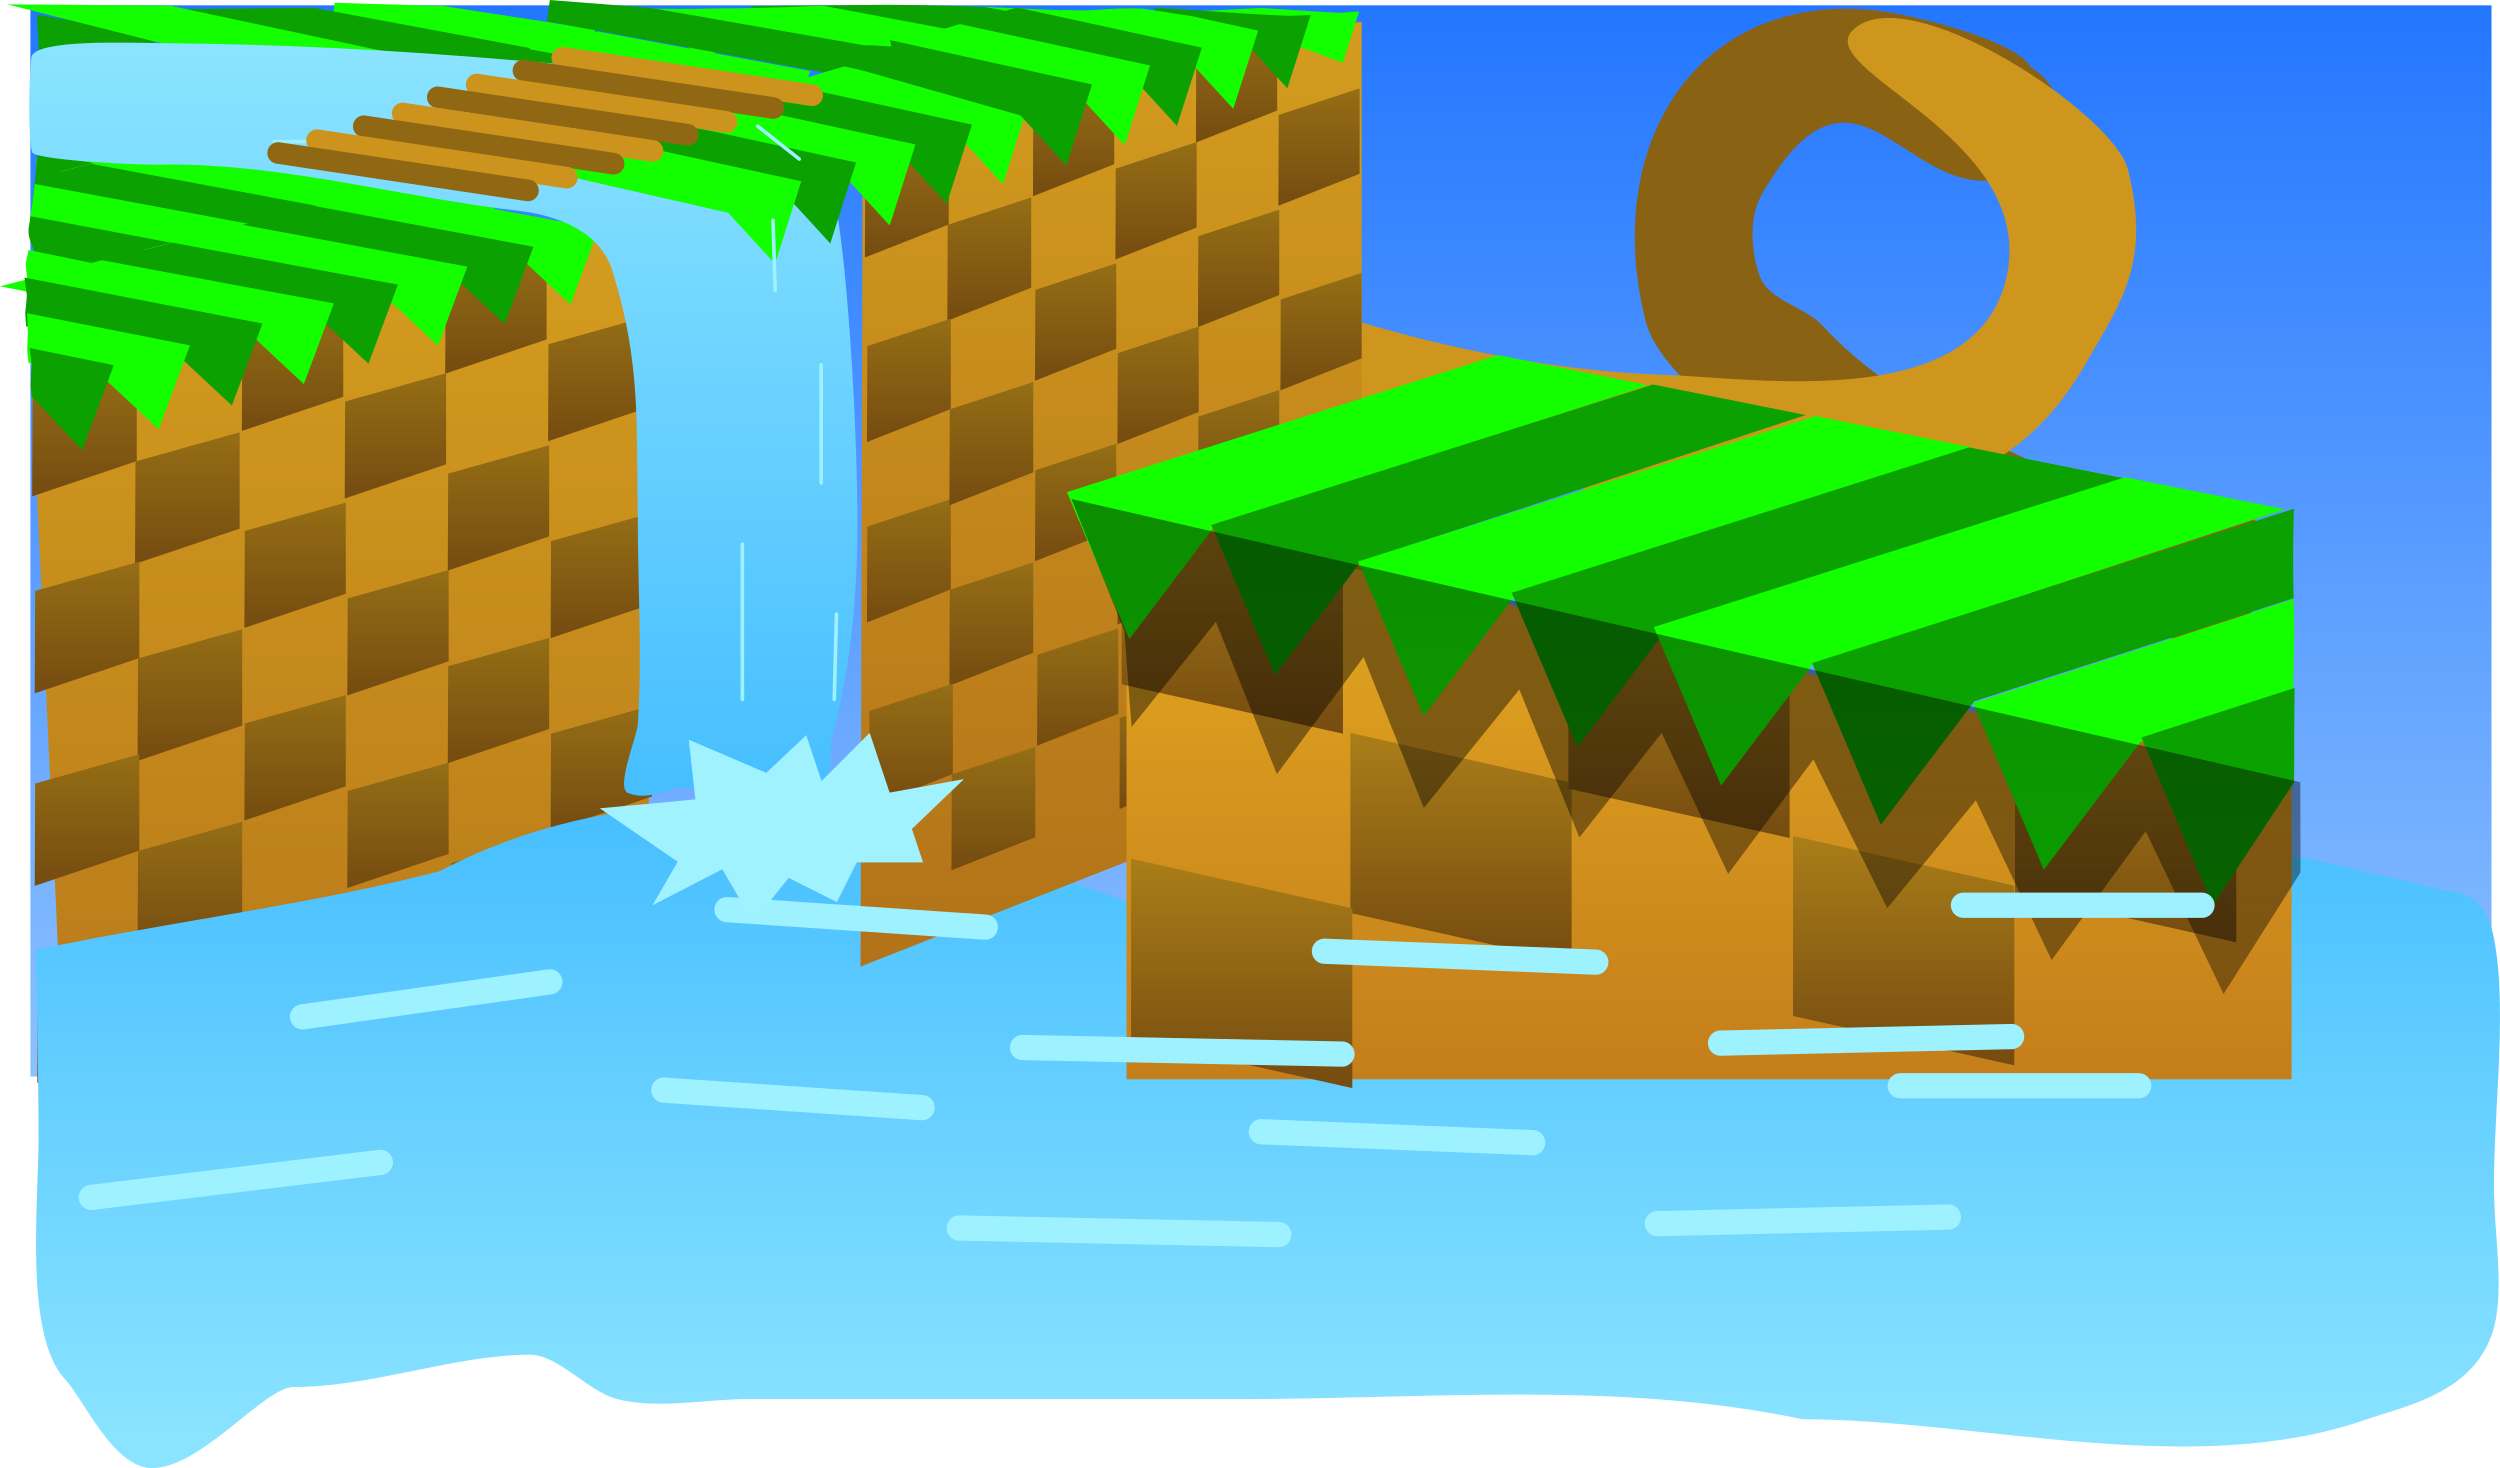 <svg version="1.1" xmlns="http://www.w3.org/2000/svg" xmlns:xlink="http://www.w3.org/1999/xlink" width="693.072" height="407.008" viewBox="0,0,693.072,407.008"><defs><linearGradient x1="223.446" y1="-1.649" x2="223.446" y2="295.333" gradientUnits="userSpaceOnUse" id="color-1"><stop offset="0" stop-color="#2376ff"/><stop offset="1" stop-color="#8cc1ff"/></linearGradient><linearGradient x1="-32.1" y1="57.339" x2="-32.1" y2="340.047" gradientUnits="userSpaceOnUse" id="color-2"><stop offset="0" stop-color="#d49d1e"/><stop offset="1" stop-color="#b27219"/></linearGradient><linearGradient x1="-45.028" y1="81.596" x2="-45.028" y2="116.341" gradientUnits="userSpaceOnUse" id="color-3"><stop offset="0" stop-color="#956e15"/><stop offset="1" stop-color="#754b10"/></linearGradient><linearGradient x1="-102.712" y1="97.984" x2="-102.712" y2="134.471" gradientUnits="userSpaceOnUse" id="color-4"><stop offset="0" stop-color="#956e15"/><stop offset="1" stop-color="#754b10"/></linearGradient><linearGradient x1="-16.508" y1="100.318" x2="-16.508" y2="135.063" gradientUnits="userSpaceOnUse" id="color-5"><stop offset="0" stop-color="#956e15"/><stop offset="1" stop-color="#754b10"/></linearGradient><linearGradient x1="-74.192" y1="116.705" x2="-74.192" y2="153.193" gradientUnits="userSpaceOnUse" id="color-6"><stop offset="0" stop-color="#956e15"/><stop offset="1" stop-color="#754b10"/></linearGradient><linearGradient x1="11.349" y1="65.711" x2="11.349" y2="100.456" gradientUnits="userSpaceOnUse" id="color-7"><stop offset="0" stop-color="#956e15"/><stop offset="1" stop-color="#754b10"/></linearGradient><linearGradient x1="39.87" y1="84.433" x2="39.87" y2="119.178" gradientUnits="userSpaceOnUse" id="color-8"><stop offset="0" stop-color="#956e15"/><stop offset="1" stop-color="#754b10"/></linearGradient><linearGradient x1="-44.319" y1="136.196" x2="-44.319" y2="170.942" gradientUnits="userSpaceOnUse" id="color-9"><stop offset="0" stop-color="#956e15"/><stop offset="1" stop-color="#754b10"/></linearGradient><linearGradient x1="-102.003" y1="152.584" x2="-102.003" y2="189.071" gradientUnits="userSpaceOnUse" id="color-10"><stop offset="0" stop-color="#956e15"/><stop offset="1" stop-color="#754b10"/></linearGradient><linearGradient x1="-15.798" y1="154.918" x2="-15.798" y2="189.663" gradientUnits="userSpaceOnUse" id="color-11"><stop offset="0" stop-color="#956e15"/><stop offset="1" stop-color="#754b10"/></linearGradient><linearGradient x1="-73.482" y1="171.306" x2="-73.482" y2="207.793" gradientUnits="userSpaceOnUse" id="color-12"><stop offset="0" stop-color="#956e15"/><stop offset="1" stop-color="#754b10"/></linearGradient><linearGradient x1="12.059" y1="120.311" x2="12.059" y2="155.056" gradientUnits="userSpaceOnUse" id="color-13"><stop offset="0" stop-color="#956e15"/><stop offset="1" stop-color="#754b10"/></linearGradient><linearGradient x1="40.579" y1="139.033" x2="40.579" y2="173.778" gradientUnits="userSpaceOnUse" id="color-14"><stop offset="0" stop-color="#956e15"/><stop offset="1" stop-color="#754b10"/></linearGradient><linearGradient x1="-44.319" y1="189.583" x2="-44.319" y2="224.328" gradientUnits="userSpaceOnUse" id="color-15"><stop offset="0" stop-color="#956e15"/><stop offset="1" stop-color="#754b10"/></linearGradient><linearGradient x1="-102.003" y1="205.971" x2="-102.003" y2="242.458" gradientUnits="userSpaceOnUse" id="color-16"><stop offset="0" stop-color="#956e15"/><stop offset="1" stop-color="#754b10"/></linearGradient><linearGradient x1="-15.798" y1="208.305" x2="-15.798" y2="243.05" gradientUnits="userSpaceOnUse" id="color-17"><stop offset="0" stop-color="#956e15"/><stop offset="1" stop-color="#754b10"/></linearGradient><linearGradient x1="-73.482" y1="224.692" x2="-73.482" y2="261.18" gradientUnits="userSpaceOnUse" id="color-18"><stop offset="0" stop-color="#956e15"/><stop offset="1" stop-color="#754b10"/></linearGradient><linearGradient x1="12.059" y1="173.698" x2="12.059" y2="208.443" gradientUnits="userSpaceOnUse" id="color-19"><stop offset="0" stop-color="#956e15"/><stop offset="1" stop-color="#754b10"/></linearGradient><linearGradient x1="40.579" y1="192.42" x2="40.579" y2="227.165" gradientUnits="userSpaceOnUse" id="color-20"><stop offset="0" stop-color="#956e15"/><stop offset="1" stop-color="#754b10"/></linearGradient><linearGradient x1="-43.609" y1="244.183" x2="-43.609" y2="278.928" gradientUnits="userSpaceOnUse" id="color-21"><stop offset="0" stop-color="#956e15"/><stop offset="1" stop-color="#754b10"/></linearGradient><linearGradient x1="-101.293" y1="260.571" x2="-101.293" y2="297.058" gradientUnits="userSpaceOnUse" id="color-22"><stop offset="0" stop-color="#956e15"/><stop offset="1" stop-color="#754b10"/></linearGradient><linearGradient x1="-15.089" y1="262.905" x2="-15.089" y2="297.65" gradientUnits="userSpaceOnUse" id="color-23"><stop offset="0" stop-color="#956e15"/><stop offset="1" stop-color="#754b10"/></linearGradient><linearGradient x1="-72.773" y1="279.293" x2="-72.773" y2="315.78" gradientUnits="userSpaceOnUse" id="color-24"><stop offset="0" stop-color="#956e15"/><stop offset="1" stop-color="#754b10"/></linearGradient><linearGradient x1="12.768" y1="228.298" x2="12.768" y2="263.043" gradientUnits="userSpaceOnUse" id="color-25"><stop offset="0" stop-color="#956e15"/><stop offset="1" stop-color="#754b10"/></linearGradient><linearGradient x1="41.288" y1="247.02" x2="41.288" y2="281.765" gradientUnits="userSpaceOnUse" id="color-26"><stop offset="0" stop-color="#956e15"/><stop offset="1" stop-color="#754b10"/></linearGradient><linearGradient x1="225.375" y1="220.163" x2="225.375" y2="397.882" gradientUnits="userSpaceOnUse" id="color-27"><stop offset="0" stop-color="#46beff"/><stop offset="1" stop-color="#8be4ff"/></linearGradient><linearGradient x1="-2.874" y1="7.421" x2="-2.874" y2="217.168" gradientUnits="userSpaceOnUse" id="color-28"><stop offset="0" stop-color="#8be4ff"/><stop offset="1" stop-color="#46beff"/></linearGradient><linearGradient x1="181.907" y1="-2.721" x2="181.907" y2="264.82" gradientUnits="userSpaceOnUse" id="color-29"><stop offset="0" stop-color="#d49d1e"/><stop offset="1" stop-color="#b27219"/></linearGradient><linearGradient x1="172.068" y1="119.89" x2="172.068" y2="152.443" gradientUnits="userSpaceOnUse" id="color-30"><stop offset="0" stop-color="#956e15"/><stop offset="1" stop-color="#754b10"/></linearGradient><linearGradient x1="125.84" y1="135.243" x2="125.84" y2="169.429" gradientUnits="userSpaceOnUse" id="color-31"><stop offset="0" stop-color="#956e15"/><stop offset="1" stop-color="#754b10"/></linearGradient><linearGradient x1="194.924" y1="137.431" x2="194.924" y2="169.984" gradientUnits="userSpaceOnUse" id="color-32"><stop offset="0" stop-color="#956e15"/><stop offset="1" stop-color="#754b10"/></linearGradient><linearGradient x1="148.696" y1="152.784" x2="148.696" y2="186.97" gradientUnits="userSpaceOnUse" id="color-33"><stop offset="0" stop-color="#956e15"/><stop offset="1" stop-color="#754b10"/></linearGradient><linearGradient x1="217.249" y1="105.007" x2="217.249" y2="137.56" gradientUnits="userSpaceOnUse" id="color-34"><stop offset="0" stop-color="#956e15"/><stop offset="1" stop-color="#754b10"/></linearGradient><linearGradient x1="240.105" y1="122.547" x2="240.105" y2="155.101" gradientUnits="userSpaceOnUse" id="color-35"><stop offset="0" stop-color="#956e15"/><stop offset="1" stop-color="#754b10"/></linearGradient><linearGradient x1="172.637" y1="171.046" x2="172.637" y2="203.599" gradientUnits="userSpaceOnUse" id="color-36"><stop offset="0" stop-color="#956e15"/><stop offset="1" stop-color="#754b10"/></linearGradient><linearGradient x1="126.408" y1="186.4" x2="126.408" y2="220.586" gradientUnits="userSpaceOnUse" id="color-37"><stop offset="0" stop-color="#956e15"/><stop offset="1" stop-color="#754b10"/></linearGradient><linearGradient x1="195.493" y1="188.587" x2="195.493" y2="221.14" gradientUnits="userSpaceOnUse" id="color-38"><stop offset="0" stop-color="#956e15"/><stop offset="1" stop-color="#754b10"/></linearGradient><linearGradient x1="149.265" y1="203.941" x2="149.265" y2="238.126" gradientUnits="userSpaceOnUse" id="color-39"><stop offset="0" stop-color="#956e15"/><stop offset="1" stop-color="#754b10"/></linearGradient><linearGradient x1="217.817" y1="156.163" x2="217.817" y2="188.716" gradientUnits="userSpaceOnUse" id="color-40"><stop offset="0" stop-color="#956e15"/><stop offset="1" stop-color="#754b10"/></linearGradient><linearGradient x1="240.674" y1="173.704" x2="240.674" y2="206.257" gradientUnits="userSpaceOnUse" id="color-41"><stop offset="0" stop-color="#956e15"/><stop offset="1" stop-color="#754b10"/></linearGradient><linearGradient x1="347.669" y1="139.918" x2="347.669" y2="296.074" gradientUnits="userSpaceOnUse" id="color-42"><stop offset="0" stop-color="#e5aa20"/><stop offset="1" stop-color="#c47e1b"/></linearGradient><linearGradient x1="215.508" y1="136.655" x2="215.508" y2="200.274" gradientUnits="userSpaceOnUse" id="color-43"><stop offset="0" stop-color="#aa7e18"/><stop offset="1" stop-color="#754b10"/></linearGradient><linearGradient x1="278.905" y1="200.052" x2="278.905" y2="263.671" gradientUnits="userSpaceOnUse" id="color-44"><stop offset="0" stop-color="#aa7e18"/><stop offset="1" stop-color="#754b10"/></linearGradient><linearGradient x1="171.5" y1="18.714" x2="171.5" y2="51.268" gradientUnits="userSpaceOnUse" id="color-45"><stop offset="0" stop-color="#956e15"/><stop offset="1" stop-color="#754b10"/></linearGradient><linearGradient x1="125.271" y1="34.068" x2="125.271" y2="68.254" gradientUnits="userSpaceOnUse" id="color-46"><stop offset="0" stop-color="#956e15"/><stop offset="1" stop-color="#754b10"/></linearGradient><linearGradient x1="194.356" y1="36.255" x2="194.356" y2="68.808" gradientUnits="userSpaceOnUse" id="color-47"><stop offset="0" stop-color="#956e15"/><stop offset="1" stop-color="#754b10"/></linearGradient><linearGradient x1="148.128" y1="51.609" x2="148.128" y2="85.795" gradientUnits="userSpaceOnUse" id="color-48"><stop offset="0" stop-color="#956e15"/><stop offset="1" stop-color="#754b10"/></linearGradient><linearGradient x1="216.681" y1="3.831" x2="216.681" y2="36.384" gradientUnits="userSpaceOnUse" id="color-49"><stop offset="0" stop-color="#956e15"/><stop offset="1" stop-color="#754b10"/></linearGradient><linearGradient x1="239.537" y1="21.372" x2="239.537" y2="53.925" gradientUnits="userSpaceOnUse" id="color-50"><stop offset="0" stop-color="#956e15"/><stop offset="1" stop-color="#754b10"/></linearGradient><linearGradient x1="172.068" y1="69.87" x2="172.068" y2="102.424" gradientUnits="userSpaceOnUse" id="color-51"><stop offset="0" stop-color="#956e15"/><stop offset="1" stop-color="#754b10"/></linearGradient><linearGradient x1="125.84" y1="85.224" x2="125.84" y2="119.41" gradientUnits="userSpaceOnUse" id="color-52"><stop offset="0" stop-color="#956e15"/><stop offset="1" stop-color="#754b10"/></linearGradient><linearGradient x1="194.924" y1="87.411" x2="194.924" y2="119.965" gradientUnits="userSpaceOnUse" id="color-53"><stop offset="0" stop-color="#956e15"/><stop offset="1" stop-color="#754b10"/></linearGradient><linearGradient x1="148.696" y1="102.765" x2="148.696" y2="136.951" gradientUnits="userSpaceOnUse" id="color-54"><stop offset="0" stop-color="#956e15"/><stop offset="1" stop-color="#754b10"/></linearGradient><linearGradient x1="217.249" y1="54.987" x2="217.249" y2="87.541" gradientUnits="userSpaceOnUse" id="color-55"><stop offset="0" stop-color="#956e15"/><stop offset="1" stop-color="#754b10"/></linearGradient><linearGradient x1="240.105" y1="72.528" x2="240.105" y2="105.082" gradientUnits="userSpaceOnUse" id="color-56"><stop offset="0" stop-color="#956e15"/><stop offset="1" stop-color="#754b10"/></linearGradient><linearGradient x1="218.103" y1="234.902" x2="218.103" y2="298.521" gradientUnits="userSpaceOnUse" id="color-57"><stop offset="0" stop-color="#aa7e18"/><stop offset="1" stop-color="#754b10"/></linearGradient><linearGradient x1="339.336" y1="165.573" x2="339.336" y2="229.192" gradientUnits="userSpaceOnUse" id="color-58"><stop offset="0" stop-color="#aa7e18"/><stop offset="1" stop-color="#754b10"/></linearGradient><linearGradient x1="401.62" y1="228.599" x2="401.62" y2="292.218" gradientUnits="userSpaceOnUse" id="color-59"><stop offset="0" stop-color="#aa7e18"/><stop offset="1" stop-color="#754b10"/></linearGradient><linearGradient x1="463.163" y1="194.491" x2="463.163" y2="258.11" gradientUnits="userSpaceOnUse" id="color-60"><stop offset="0" stop-color="#aa7e18"/><stop offset="1" stop-color="#754b10"/></linearGradient><linearGradient x1="4062.279" y1="-962.304" x2="4062.279" y2="1021.094" gradientUnits="userSpaceOnUse" id="color-61"><stop offset="0" stop-color="#000000"/><stop offset="1" stop-color="#000000" stop-opacity="0"/></linearGradient></defs><g transform="translate(126.128,3.131)"><g data-paper-data="{&quot;isPaintingLayer&quot;:true}" fill-rule="nonzero" stroke-linejoin="miter" stroke-miterlimit="10" stroke-dasharray="" stroke-dashoffset="0" style="mix-blend-mode: normal"><path d="M-117.698,-1.649h682.288v296.982h-682.288z" fill="url(#color-1)" stroke="none" stroke-width="0.857" stroke-linecap="butt"/><g><g stroke-width="6" stroke-linecap="round"><g data-paper-data="{&quot;index&quot;:null}"><path d="M-46.593,29.223l-5.019,13.49l-10.742,-10.035l-49.815,-9.715c0.002,-0.393 0.004,-0.785 0.005,-1.178l10.782,-2.762z" fill="#13ff00" stroke="#13ff00"/><path d="M-64.63,34.286l-5.148,13.837l-11.018,-10.293l-31.37,-18.041c-0.027,-5.088 -0.195,-10.203 -0.51,-15.261c5.384,0.916 23.875,4.122 25.781,5.277c7.155,4.336 22.266,24.481 22.266,24.481z" fill="#0ba100" stroke="#0ba100"/><path d="M-82.925,39.78l-5.336,14.343l-11.421,-10.669l-13.196,-2.573c0.162,-2.174 0.296,-4.377 0.403,-6.601z" fill="#13ff00" stroke="#13ff00"/><path d="M-102.146,44.767l-5.336,14.343l-6.607,-6.172c0.424,-3.298 0.78,-6.707 1.066,-10.196z" fill="#0ba100" stroke="#0ba100"/></g><g data-paper-data="{&quot;index&quot;:null}"><path d="" fill="#13ff00" stroke="#13ff00"/><path d="" fill="#0ba100" stroke="#0ba100"/><path d="" fill="#13ff00" stroke="#13ff00"/><path d="" fill="#0ba100" stroke="#0ba100"/></g></g><g><g data-paper-data="{&quot;index&quot;:null}" stroke-width="6" stroke-linecap="round"><path d="M34.85,7.431l-5.027,13.513l-10.76,-10.052l-52.512,-10.241l30.014,0.885c0.121,0.004 38.285,5.895 38.285,5.895z" fill="#13ff00" stroke="#13ff00"/><path d="M16.782,12.502l-5.157,13.86l-11.036,-10.31l-58.321,-13.841l18.222,-0.189z" fill="#0ba100" stroke="#0ba100"/><path d="M-1.543,18.005l-5.345,14.367l-11.44,-10.687l-80.909,-20.421l19.84,0.159z" fill="#13ff00" stroke="#13ff00"/><path d="M-20.797,23.001l-5.345,14.367l-11.44,-10.687l-55.832,-10.888l14.267,-3.654z" fill="#0ba100" stroke="#0ba100"/></g><g data-paper-data="{&quot;index&quot;:null}" fill="none" stroke="none" stroke-width="1" stroke-linecap="butt" font-family="sans-serif" font-weight="normal" font-size="12" text-anchor="start"/></g><g stroke-width="6" stroke-linecap="round"><g data-paper-data="{&quot;index&quot;:null}"><path d="" fill="#13ff00" stroke="#13ff00"/><path d="" fill="#0ba100" stroke="#0ba100"/><path d="" fill="#13ff00" stroke="#13ff00"/></g><g data-paper-data="{&quot;index&quot;:null}" fill="#13ff00" stroke="#13ff00"><path d="M69.259,10.134l-8.354,-7.805c3.874,0.023 7.659,0.009 11.269,-0.03z"/></g></g></g><g><g stroke-width="6" stroke-linecap="round"><g data-paper-data="{&quot;index&quot;:null}"><path d="M13.035,40.663l-5.019,13.49l-10.742,-10.035l-52.424,-10.223l13.396,-3.431z" fill="#13ff00" stroke="#13ff00"/><path d="M-5.002,45.726l-5.148,13.837l-11.018,-10.293l-53.772,-10.486l13.741,-3.52z" fill="#0ba100" stroke="#0ba100"/><path d="M-23.297,51.22l-5.336,14.343l-11.421,-10.669l-55.738,-10.87l14.243,-3.648z" fill="#13ff00" stroke="#13ff00"/><path d="M-42.518,56.207l-5.336,14.343l-11.421,-10.669l-54.377,-10.604c0.023,-0.21 0.046,-0.421 0.069,-0.632l12.812,-3.282z" fill="#0ba100" stroke="#0ba100"/></g><g data-paper-data="{&quot;index&quot;:null}"><path d="M-60.238,61.404l-5.502,14.788l-11.775,-11l-37.28,-7.27c0.328,-2.116 0.627,-4.288 0.896,-6.507z" fill="#13ff00" stroke="#13ff00"/><path d="M-80.011,66.954l-5.644,15.169l-12.078,-11.283l-16.004,-3.575c0.483,-2.218 -1.858,-4.53 -1.452,-6.923z" fill="#0ba100" stroke="#0ba100"/><path d="M-100.066,72.977l-5.85,15.723l-9.411,-10.874c0.048,-2.098 -0.768,-7.577 -0.641,-8.111z" fill="#13ff00" stroke="#13ff00"/><path d="" fill="#0ba100" stroke="#0ba100"/></g></g><g><g data-paper-data="{&quot;index&quot;:null}" stroke-width="6" stroke-linecap="round"><path d="M94.478,18.871l-5.027,13.513l-10.76,-10.052l-52.512,-10.241l13.419,-3.437z" fill="#13ff00" stroke="#13ff00"/><path d="M76.41,23.942l-5.157,13.86l-11.036,-10.31l-53.863,-10.504l13.764,-3.525z" fill="#0ba100" stroke="#0ba100"/><path d="M58.085,29.445l-5.345,14.367l-11.44,-10.687l-55.832,-10.888l14.267,-3.654z" fill="#13ff00" stroke="#13ff00"/><path d="M38.831,34.441l-5.345,14.367l-11.44,-10.687l-55.832,-10.888l14.267,-3.654z" fill="#0ba100" stroke="#0ba100"/></g><g data-paper-data="{&quot;index&quot;:null}" fill="none" stroke="none" stroke-width="1" stroke-linecap="butt" font-family="sans-serif" font-weight="normal" font-size="12" text-anchor="start"/></g><g stroke-width="6" stroke-linecap="round"><g data-paper-data="{&quot;index&quot;:null}"><path d="" fill="#13ff00" stroke="#13ff00"/><path d="M164.1,11.487l-10.044,-9.383c4.431,0.184 8.872,0.383 13.318,0.585z" fill="#13ff00" stroke="#13ff00"/><path d="M150.924,2.608l-5.064,13.611l-10.838,-10.125l-24.947,-4.865c12.013,-0.156 24.24,0.127 36.568,0.582z" fill="#0ba100" stroke="#0ba100"/></g><g data-paper-data="{&quot;index&quot;:null}"><path d="M134.109,7.54l-5.221,14.033l-11.174,-10.439l-42.466,-8.876c12.725,-0.19 22.852,-0.659 26.413,-0.825z" fill="#13ff00" stroke="#13ff00"/><path d="M115.345,12.807l-5.355,14.394l-5.682,-12.932l-78.249,-14.41c0,0 27.639,2.21 28.002,2.213z" fill="#0ba100" stroke="#0ba100"/></g></g></g><path d="M53.72,57.339v224.843l-162.281,9.833l-8.65,-186.732z" fill="url(#color-2)" stroke="#000000" stroke-width="0" stroke-linecap="round"/><g stroke="#000000" stroke-width="0" stroke-linecap="round"><g><path d="M-30.975,81.596v25.27l-28.105,9.475l0.116,-26.894z" fill="url(#color-3)"/><path d="M-88.213,97.984v26.712l-28.998,9.776l0.12,-28.387z" fill="url(#color-4)"/><path d="M-2.455,100.318v25.27l-28.105,9.475l0.116,-26.894z" fill="url(#color-5)"/><path d="M-59.693,116.706v26.712l-28.998,9.776l0.12,-28.388z" fill="url(#color-6)"/><path d="M25.402,65.711v25.27l-28.105,9.475l0.116,-26.894z" fill="url(#color-7)"/><path d="M53.922,84.433v25.27l-28.105,9.475l0.116,-26.894z" fill="url(#color-8)"/></g><g><path d="M-30.266,136.196v25.27l-28.105,9.475l0.116,-26.894z" fill="url(#color-9)"/><path d="M-87.504,152.584v26.712l-28.997,9.776l0.12,-28.387z" fill="url(#color-10)"/><path d="M-1.746,154.918v25.27l-28.105,9.475l0.116,-26.894z" fill="url(#color-11)"/><path d="M-58.984,171.306v26.712l-28.997,9.776l0.12,-28.387z" fill="url(#color-12)"/><path d="M26.111,120.311v25.27l-28.105,9.475l0.116,-26.894z" fill="url(#color-13)"/><path d="M54.631,139.033v25.27l-28.105,9.475l0.116,-26.894z" fill="url(#color-14)"/></g></g><g stroke-width="6" stroke-linecap="round"><g data-paper-data="{&quot;index&quot;:null}"><path d="M35.779,62.506l-5.027,13.513l-10.76,-10.052l-52.512,-10.241l13.419,-3.437z" fill="#13ff00" stroke="#13ff00"/><path d="M17.711,67.577l-5.157,13.86l-11.036,-10.31l-53.863,-10.504l13.764,-3.525z" fill="#0ba100" stroke="#0ba100"/><path d="M-0.615,73.08l-5.345,14.367l-11.44,-10.687l-55.832,-10.888l14.267,-3.654z" fill="#13ff00" stroke="#13ff00"/><path d="M-19.868,78.076l-5.345,14.367l-11.44,-10.687l-55.832,-10.888l14.267,-3.654z" fill="#0ba100" stroke="#0ba100"/></g><g data-paper-data="{&quot;index&quot;:null}"><path d="M-37.618,83.282l-5.511,14.813l-11.795,-11.019l-57.565,-11.226l14.71,-3.768z" fill="#13ff00" stroke="#13ff00"/><path d="M-57.424,88.841l-5.653,15.194l-12.098,-11.302l-40.92,-7.891c-0.182,-2.087 0.641,-4.886 0.307,-7.286z" fill="#0ba100" stroke="#0ba100"/><path d="M-115.542,94.944c-0.165,-1.118 0.269,-6.466 0.193,-7.536l37.837,7.465l-5.86,15.75l-12.541,-11.715z" fill="#13ff00" stroke="#13ff00"/><path d="M-114.476,105.462c-0.336,-2.555 0.261,-7.989 0.212,-8.303l15.645,3.191l-5.86,15.75z" fill="#0ba100" stroke="#0ba100"/></g></g><g stroke="#000000" stroke-width="0" stroke-linecap="round"><g><path d="M-30.266,189.583v25.27l-28.105,9.475l0.116,-26.894z" fill="url(#color-15)"/><path d="M-87.504,205.971v26.712l-28.997,9.776l0.12,-28.387z" fill="url(#color-16)"/><path d="M-1.746,208.305v25.27l-28.105,9.475l0.116,-26.894z" fill="url(#color-17)"/><path d="M-58.984,224.692v26.712l-28.997,9.776l0.12,-28.387z" fill="url(#color-18)"/><path d="M26.111,173.698v25.27l-28.105,9.475l0.116,-26.894z" fill="url(#color-19)"/><path d="M54.631,192.42v25.27l-28.105,9.475l0.116,-26.894z" fill="url(#color-20)"/></g><g><path d="M-29.557,244.183v25.27l-28.105,9.475l0.116,-26.894z" fill="url(#color-21)"/><path d="M-86.794,260.571v26.712l-28.998,9.776l0.12,-28.387z" fill="url(#color-22)"/><path d="M-1.037,262.905v25.27l-28.105,9.475l0.116,-26.894z" fill="url(#color-23)"/><path d="M-58.274,279.293v26.712l-28.997,9.776l0.12,-28.388z" fill="url(#color-24)"/><path d="M26.82,228.298v25.27l-28.105,9.475l0.116,-26.894z" fill="url(#color-25)"/><path d="M55.341,247.02v25.27l-28.105,9.475l0.116,-26.894z" fill="url(#color-26)"/></g></g><path d="M-107.13,258.368c34.224,-6.803 69.143,-11.183 102.949,-20.002c36.391,-19.357 86.867,-25.247 123.863,-7.953c36.982,-0.448 74.623,25.556 112.284,25.686c36.702,8.339 74.908,4.36 112.032,4.471c21.922,-4.316 85.692,-19.82 106.2,-32.097c10.308,-6.171 77.531,9.048 101.163,15.326c6.218,0.186 11.915,2.488 13.961,13.439c4.097,21.938 -0.992,52.221 0.127,74.968c0.48,9.765 2.429,24.067 -0.38,33.415c-5.302,17.642 -24.851,21.132 -35.22,24.779c-48.448,16.844 -106.71,-0.004 -156.323,-0.088c-50.987,-10.76 -103.671,-5.58 -155.198,-5.58c-45.722,0 -91.444,0 -137.166,0c-11.536,0 -24.974,2.934 -36.388,-0.054c-7.963,-2.085 -16.099,-12.306 -24.181,-12.252c-21.272,0.143 -43.302,8.951 -65.342,8.951c-7.929,0 -24.919,21.689 -38.524,22.485c-11.23,0.656 -19.409,-18.803 -24.85,-24.67c-11.342,-12.23 -7.319,-48.135 -7.319,-66.613c0.065,-15.2 -0.75,-52.578 -0.75,-52.578z" fill="url(#color-27)" stroke="none" stroke-width="0.5" stroke-linecap="butt"/><path d="M43.659,71.981c-3.49,-11.203 -15.415,-15.157 -24.643,-16.497c-32.886,-3.641 -64.894,-13.002 -98.226,-13.009c-8.908,0.377 -37.434,-1.321 -37.999,-3.387c-1.211,-4.018 -0.905,-19.933 -0.227,-26.269c0.563,-5.257 28.456,-4.013 34.387,-4.013c34.313,0.314 63.656,1.668 104.184,5.162c40.528,3.494 59.877,5.036 65.559,9.473c12.301,9.605 14.642,13.179 18.151,26.988c3.51,13.808 6.718,61.194 6.718,92.148c0,19.324 -1.875,39.747 -6.928,58.35c-1.305,4.806 1.235,8.824 -3.361,13.405c-4.271,4.257 -30.887,0.577 -37.098,1.063c-4.871,-0.919 -9.292,3.826 -16.129,1.355c-3.673,-1.328 2.397,-15.474 2.641,-19.151c1.262,-18.985 -0.006,-38.401 -0.006,-57.417c-0.5,-25.501 1.022,-42.372 -7.025,-68.2z" fill="url(#color-28)" stroke="none" stroke-width="0.5" stroke-linecap="butt"/><path d="M-20.669,319.112l-80.146,9.707" fill="none" stroke="#9ef1ff" stroke-width="7" stroke-linecap="round"/><path d="M362.377,50.653c-3.74,6.521 -3.112,15.405 -0.741,22.538c2.374,7.141 12.58,8.52 17.636,14.093c20.459,22.549 56.811,37.306 84.272,48.894c8.902,3.756 25.659,-5.042 33.227,2.526c11.122,11.122 11.122,18.074 0,29.196c-16.932,16.932 -60.036,-5.894 -76.471,-15.29c-20.533,-11.738 -83.908,-41.478 -90.269,-66.923c-12.429,-49.717 15.286,-92.283 65.673,-85.707c8.404,1.097 36.765,7.841 41.134,15.486c4.917,2.902 8.216,8.255 8.216,14.378c0,9.214 -7.469,16.683 -16.683,16.683c-26.642,5.495 -40.321,-40.638 -65.992,4.124z" fill="#8a6213" stroke="none" stroke-width="0.5" stroke-linecap="butt"/><path d="M152.259,76.582c3.466,-4.768 5.01,-12.254 9.778,-15.192c0.59,-0.364 1.23,-0.658 1.929,-0.868c15.998,-4.817 42.462,10.03 56.596,15.403c35.323,13.428 76.718,23.637 114.377,24.848c25.407,0.817 89.138,11.24 95.595,-29.23c5.969,-37.41 -54.163,-55.16 -43.041,-66.282c14.952,-14.952 72.421,23.097 76.281,38.536c6.393,25.574 -1.4,36.137 -11.995,54.394c-28.113,48.444 -77.008,36.91 -126.847,35.115c-27.869,-1.004 -53.694,-8.36 -80.433,-15.539c-21.628,-5.806 -41.996,-14.715 -63.524,-20.989c-3.621,-1.055 -22.036,-3.534 -23.42,-8.002z" fill="#ce961d" stroke="none" stroke-width="0.5" stroke-linecap="butt"/><path d="M251.376,210.06l-138.937,54.76l0.574,-222.168l116.824,-38.309c7.261,-0.212 14.452,-0.659 21.54,-1.431z" fill="url(#color-29)" stroke="#000000" stroke-width="0" stroke-linecap="round"/><g stroke="#000000" stroke-width="0" stroke-linecap="round"><g><path d="M183.33,119.89v23.676l-22.524,8.877l0.093,-25.198z" fill="url(#color-30)"/><path d="M137.459,135.243v25.027l-23.239,9.159l0.096,-26.597z" fill="url(#color-31)"/><path d="M206.186,137.431v23.676l-22.523,8.877l0.093,-25.198z" fill="url(#color-32)"/><path d="M160.316,152.784v25.027l-23.239,9.159l0.096,-26.597z" fill="url(#color-33)"/><path d="M228.511,105.007v23.676l-22.524,8.877l0.093,-25.198z" fill="url(#color-34)"/><path d="M251.367,122.547v23.676l-22.524,8.877l0.093,-25.198z" fill="url(#color-35)"/></g><g><path d="M183.898,171.046v23.676l-22.524,8.877l0.093,-25.198z" fill="url(#color-36)"/><path d="M138.028,186.4v25.027l-23.239,9.159l0.096,-26.597z" fill="url(#color-37)"/><path d="M206.755,188.587v23.676l-22.523,8.877l0.093,-25.198z" fill="url(#color-38)"/><path d="M160.884,203.94v25.027l-23.239,9.159l0.096,-26.597z" fill="url(#color-39)"/><path d="M229.079,156.163v23.676l-22.524,8.877l0.093,-25.198z" fill="url(#color-40)"/><path d="M251.936,173.704v23.676l-22.524,8.877l0.093,-25.198z" fill="url(#color-41)"/></g></g><path d="M509.164,214.659v81.415h-322.99v-156.156z" fill="url(#color-42)" stroke="#000000" stroke-width="0" stroke-linecap="round"/><path d="M246.177,150.469v49.806l-61.338,-13.687v-49.932z" fill="url(#color-43)" stroke="#000000" stroke-width="0" stroke-linecap="round"/><path d="M309.574,213.866v49.806l-61.338,-13.687v-49.932z" fill="url(#color-44)" stroke="#000000" stroke-width="0" stroke-linecap="round"/><g stroke="#000000" stroke-width="0" stroke-linecap="round"><g><path d="M182.762,18.714v23.676l-22.524,8.877l0.093,-25.198z" fill="url(#color-45)"/><path d="M136.891,34.068v25.027l-23.239,9.159l0.096,-26.597z" fill="url(#color-46)"/><path d="M205.618,36.255v23.676l-22.523,8.877l0.093,-25.198z" fill="url(#color-47)"/><path d="M159.747,51.609v25.027l-23.239,9.159l0.096,-26.597z" fill="url(#color-48)"/><path d="M227.942,3.831v23.676l-22.524,8.877l0.093,-25.198z" fill="url(#color-49)"/><path d="M250.799,21.372v23.676l-22.524,8.877l0.093,-25.198z" fill="url(#color-50)"/></g><g><path d="M183.33,69.87v23.676l-22.524,8.877l0.093,-25.198z" fill="url(#color-51)"/><path d="M137.459,85.224v25.027l-23.239,9.159l0.096,-26.597z" fill="url(#color-52)"/><path d="M206.186,87.411v23.676l-22.523,8.877l0.093,-25.198z" fill="url(#color-53)"/><path d="M160.316,102.765v25.027l-23.239,9.159l0.096,-26.597z" fill="url(#color-54)"/><path d="M228.511,54.987v23.676l-22.524,8.877l0.093,-25.198z" fill="url(#color-55)"/><path d="M251.367,72.528v23.676l-22.524,8.877l0.093,-25.198z" fill="url(#color-56)"/></g></g><path d="M248.772,248.715v49.806l-61.338,-13.687v-49.932z" fill="url(#color-57)" stroke="#000000" stroke-width="0" stroke-linecap="round"/><path d="M370.005,179.387v49.806l-61.338,-13.687v-49.932z" fill="url(#color-58)" stroke="#000000" stroke-width="0" stroke-linecap="round"/><path d="M432.289,242.413v49.806l-61.338,-13.687v-49.932z" fill="url(#color-59)" stroke="#000000" stroke-width="0" stroke-linecap="round"/><path d="M493.833,208.305v49.806l-61.338,-13.687v-49.932z" fill="url(#color-60)" stroke="#000000" stroke-width="0" stroke-linecap="round"/><g stroke-width="6" stroke-linecap="round"><path d="M289.276,98.402l29.659,5.932l-110.481,36.333l-20.762,27.435l-13.996,-32.95z" fill="#13ff00" stroke="#13ff00"/><path d="M332.289,106.558l30.422,6.084l-113.323,37.267l-21.296,28.141l-14.356,-33.797z" fill="#0ba100" stroke="#0ba100"/><path d="M377.319,115.315l31.535,6.307l-117.466,38.63l-22.074,29.169l-14.88,-35.033z" fill="#13ff00" stroke="#13ff00"/><path d="M419.891,123.987l31.535,6.307l-117.466,38.63l-22.074,29.169l-14.88,-35.033z" fill="#0ba100" stroke="#0ba100"/></g><g stroke-width="6" stroke-linecap="round"><path d="M463.093,132.278l32.513,6.503l-121.112,39.829l-22.759,30.075l-15.342,-36.12z" fill="#13ff00" stroke="#13ff00"/><path d="M506.697,142.067c-0.152,6.098 -0.119,13.194 -0.017,18.475l-87.312,28.201l-23.345,30.849l-15.737,-37.05z" fill="#0ba100" stroke="#0ba100"/><path d="M465.408,200.08l-24.198,31.976l-16.312,-38.404l81.981,-26.622c0.088,2.706 -0.113,16.284 -0.204,19.128z" fill="#13ff00" stroke="#13ff00"/><path d="M487.878,241.563l-16.312,-38.404l35.279,-11.402c-0.031,0.8 0.138,14.563 0.017,21.052z" fill="#0ba100" stroke="#0ba100"/></g><path d="M511.643,238.712l-21.327,33.71l-21.597,-45.096l-26.08,35.699l-21.004,-44.28l-24.563,29.897l-20.476,-41.222l-23.637,31.712l-18.43,-39.067l-22.801,28.964l-16.66,-41.021l-26.473,32.867l-16.7,-41.854l-24.034,32.452l-16.9,-42.205l-23.387,29.136l-2.002,-26.676l-14.681,-36.53l340.683,78.521z" fill="url(#color-61)" stroke="#0ba100" stroke-width="0" stroke-linecap="butt"/><path d="M-42.262,278.773l68.554,-9.707" fill="none" stroke="#9ef1ff" stroke-width="7" stroke-linecap="round"/><g stroke-width="6" stroke-linecap="round"><g data-paper-data="{&quot;index&quot;:null}"><path d="M154.928,28.583l-4.3,13.513l-9.203,-10.052l-44.917,-10.241l11.478,-3.437z" fill="#13ff00" stroke="#13ff00"/><path d="M139.473,33.654l-4.411,13.86l-9.44,-10.31l-46.072,-10.504l11.773,-3.525z" fill="#0ba100" stroke="#0ba100"/><path d="M123.799,39.157l-4.572,14.367l-9.785,-10.687l-47.756,-10.888l12.203,-3.654z" fill="#13ff00" stroke="#13ff00"/><path d="M107.33,44.153l-4.572,14.367l-9.785,-10.687l-47.756,-10.888l12.203,-3.654z" fill="#0ba100" stroke="#0ba100"/></g><g data-paper-data="{&quot;index&quot;:null}" fill="#13ff00" stroke="#13ff00"><path d="M92.148,49.359l-4.714,14.813l-10.089,-11.019l-49.239,-11.226l12.582,-3.768z"/></g></g><path d="M147.019,253.9l-71.587,-4.853" fill="none" stroke="#9ef1ff" stroke-width="7" stroke-linecap="round"/><path d="M245.906,289.087l-88.574,-1.82" fill="none" stroke="#9ef1ff" stroke-width="7" stroke-linecap="round"/><path d="M241.052,260.573l75.227,3.033" fill="none" stroke="#9ef1ff" stroke-width="7" stroke-linecap="round"/><path d="M431.546,284.233l-80.687,1.82" fill="none" stroke="#9ef1ff" stroke-width="7" stroke-linecap="round"/><path d="M418.199,247.833h66.127" fill="none" stroke="#9ef1ff" stroke-width="7" stroke-linecap="round"/><path d="M40.852,221.14l26.087,-2.427l-1.82,-16.38l21.233,9.1l10.92,-10.313l4.247,12.74l13.347,-13.347l5.46,16.38l20.02,-3.64l-13.953,13.347l3.033,9.1h-18.2l-5.46,10.92l-13.347,-6.673l-9.707,12.133l-8.493,-14.56l-18.807,9.707l6.673,-11.527z" fill="#a1f2ff" stroke="#a1f2ff" stroke-width="0.5" stroke-linecap="round"/><path d="M79.679,190.806v-43.073" fill="none" stroke="#9ef1ff" stroke-width="1" stroke-linecap="round"/><path d="M101.519,130.746v-32.76" fill="none" stroke="#9ef1ff" stroke-width="1" stroke-linecap="round"/><path d="M88.779,77.359l-0.607,-19.413" fill="none" stroke="#9ef1ff" stroke-width="1" stroke-linecap="round"/><path d="M83.925,31.859l11.527,9.1" fill="none" stroke="#9ef1ff" stroke-width="1" stroke-linecap="round"/><path d="M47.525,30.646l-43.68,-4.853" fill="none" stroke="#9ef1ff" stroke-width="1" stroke-linecap="round"/><path d="M-31.948,36.106h-18.2" fill="none" stroke="#9ef1ff" stroke-width="1" stroke-linecap="round"/><path d="M105.159,190.806l0.607,-23.66" fill="none" stroke="#9ef1ff" stroke-width="1" stroke-linecap="round"/><g fill="none" stroke-width="6" stroke-linecap="round"><g><path d="M29.77,12.895l69.256,10.377" stroke="#cd941d"/><path d="M88.237,26.811l-69.256,-10.377" stroke="#906814"/></g><g><path d="M6.027,20.306l69.256,10.377" stroke="#cd941d"/><path d="M-4.762,23.845l69.256,10.377" stroke="#906814"/></g></g><g fill="none" stroke-width="6" stroke-linecap="round"><g><path d="M-14.488,28.337l69.256,10.377" stroke="#cd941d"/><path d="M-25.277,31.876l69.256,10.377" stroke="#906814"/></g><g><path d="M31.025,46.124l-69.256,-10.377" stroke="#cd941d"/><path d="M20.236,49.663l-69.256,-10.377" stroke="#906814"/></g></g><g stroke-width="6" stroke-linecap="round"><g data-paper-data="{&quot;index&quot;:null}"><path d="M244.228,10.372l-22.538,-8.301c2.704,-0.154 22.079,1.56 24.758,1.325z" fill="#13ff00" stroke="#13ff00"/><path d="M229.482,15.505l-8.943,-9.767l-26.492,-3.642c6.056,0.052 33.051,2.37 39.023,2.136z" fill="#0ba100" stroke="#0ba100"/><path d="M218.811,7.588l-4.332,13.611l-9.27,-10.125l-37.139,-8.467c10.933,0.579 11.42,-0.71 22.333,-0.344c0.864,0.029 12.214,1.963 13.078,1.989z" fill="#13ff00" stroke="#13ff00"/><path d="M203.209,12.321l-4.332,13.611l-9.27,-10.125l-45.243,-10.315l11.561,-3.462z" fill="#0ba100" stroke="#0ba100"/></g><g data-paper-data="{&quot;index&quot;:null}"><path d="M188.826,17.252l-4.466,14.033l-9.558,-10.439l-46.647,-10.635l11.92,-3.569z" fill="#13ff00" stroke="#13ff00"/><path d="M172.776,22.519l-4.581,14.394l-9.804,-10.707l-45.845,-13.037c-0.147,-1.977 11.851,0.932 11.58,-1.341z" fill="#0ba100" stroke="#0ba100"/></g></g><path d="M57.909,299.091l71.587,4.853" fill="none" stroke="#9ef1ff" stroke-width="7" stroke-linecap="round"/><path d="M139.81,337.312l88.574,1.82" fill="none" stroke="#9ef1ff" stroke-width="7" stroke-linecap="round"/><path d="M223.53,310.618l75.227,3.033" fill="none" stroke="#9ef1ff" stroke-width="7" stroke-linecap="round"/><path d="M333.337,336.098l80.687,-1.82" fill="none" stroke="#9ef1ff" stroke-width="7" stroke-linecap="round"/><path d="M466.804,297.878h-66.127" fill="none" stroke="#9ef1ff" stroke-width="7" stroke-linecap="round"/></g></g></svg>